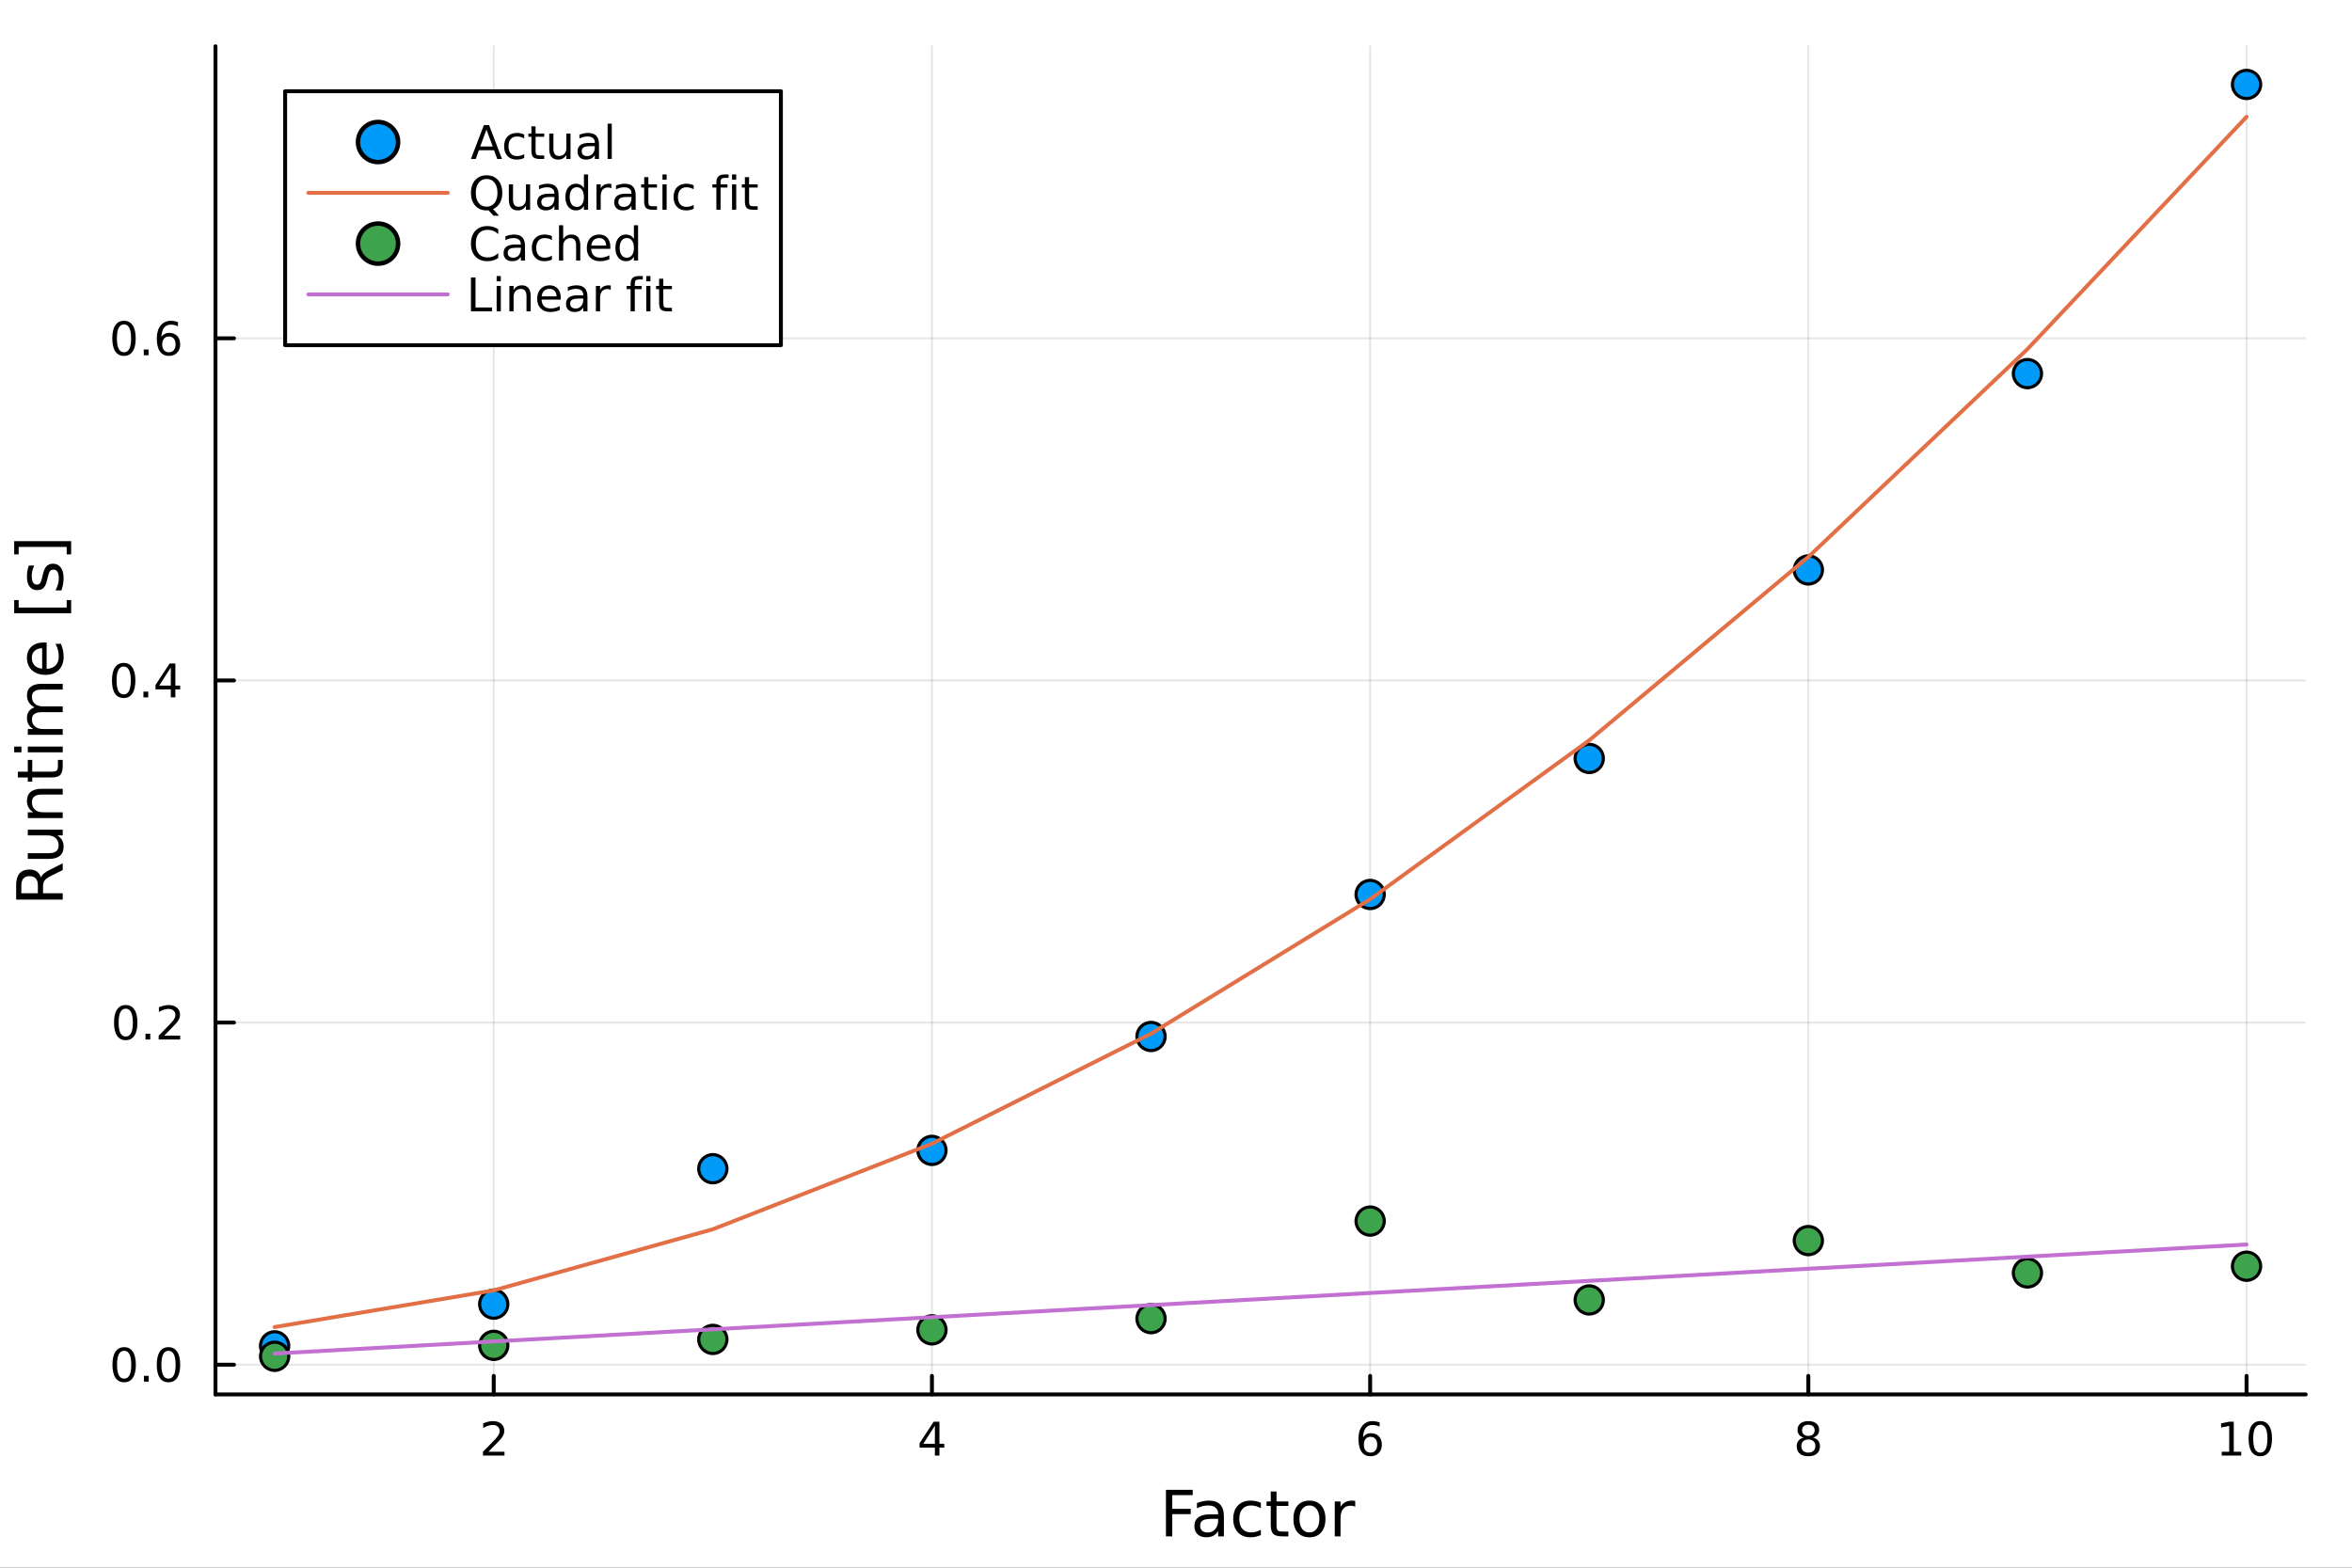 <?xml version="1.0" encoding="utf-8"?>
<svg xmlns="http://www.w3.org/2000/svg" xmlns:xlink="http://www.w3.org/1999/xlink" width="600" height="400" viewBox="0 0 2400 1600">
<rect x="0" y="0" width="2400" height="1600" fill="#333333" stroke="none"/>
<defs>
  <clipPath id="clip140">
    <rect x="0" y="0" width="2400" height="1600"/>
  </clipPath>
</defs>
<path clip-path="url(#clip140)" d="M0 1600 L2400 1600 L2400 0 L0 0  Z" fill="#ffffff" fill-rule="evenodd" fill-opacity="1"/>
<defs>
  <clipPath id="clip141">
    <rect x="480" y="0" width="1681" height="1600"/>
  </clipPath>
</defs>
<path clip-path="url(#clip140)" d="M219.866 1423.18 L2352.76 1423.18 L2352.76 47.244 L219.866 47.244  Z" fill="#ffffff" fill-rule="evenodd" fill-opacity="1"/>
<defs>
  <clipPath id="clip142">
    <rect x="219" y="47" width="2134" height="1377"/>
  </clipPath>
</defs>
<polyline clip-path="url(#clip142)" style="stroke:#000000; stroke-linecap:round; stroke-linejoin:round; stroke-width:2; stroke-opacity:0.1; fill:none" points="503.804,1423.18 503.804,47.244 "/>
<polyline clip-path="url(#clip142)" style="stroke:#000000; stroke-linecap:round; stroke-linejoin:round; stroke-width:2; stroke-opacity:0.1; fill:none" points="950.951,1423.18 950.951,47.244 "/>
<polyline clip-path="url(#clip142)" style="stroke:#000000; stroke-linecap:round; stroke-linejoin:round; stroke-width:2; stroke-opacity:0.1; fill:none" points="1398.1,1423.18 1398.1,47.244 "/>
<polyline clip-path="url(#clip142)" style="stroke:#000000; stroke-linecap:round; stroke-linejoin:round; stroke-width:2; stroke-opacity:0.1; fill:none" points="1845.24,1423.18 1845.24,47.244 "/>
<polyline clip-path="url(#clip142)" style="stroke:#000000; stroke-linecap:round; stroke-linejoin:round; stroke-width:2; stroke-opacity:0.1; fill:none" points="2292.39,1423.18 2292.39,47.244 "/>
<polyline clip-path="url(#clip142)" style="stroke:#000000; stroke-linecap:round; stroke-linejoin:round; stroke-width:2; stroke-opacity:0.1; fill:none" points="219.866,1392.83 2352.76,1392.83 "/>
<polyline clip-path="url(#clip142)" style="stroke:#000000; stroke-linecap:round; stroke-linejoin:round; stroke-width:2; stroke-opacity:0.1; fill:none" points="219.866,1043.65 2352.76,1043.65 "/>
<polyline clip-path="url(#clip142)" style="stroke:#000000; stroke-linecap:round; stroke-linejoin:round; stroke-width:2; stroke-opacity:0.1; fill:none" points="219.866,694.473 2352.76,694.473 "/>
<polyline clip-path="url(#clip142)" style="stroke:#000000; stroke-linecap:round; stroke-linejoin:round; stroke-width:2; stroke-opacity:0.1; fill:none" points="219.866,345.292 2352.76,345.292 "/>
<polyline clip-path="url(#clip140)" style="stroke:#000000; stroke-linecap:round; stroke-linejoin:round; stroke-width:4; stroke-opacity:1; fill:none" points="219.866,1423.18 2352.76,1423.18 "/>
<polyline clip-path="url(#clip140)" style="stroke:#000000; stroke-linecap:round; stroke-linejoin:round; stroke-width:4; stroke-opacity:1; fill:none" points="503.804,1423.18 503.804,1404.28 "/>
<polyline clip-path="url(#clip140)" style="stroke:#000000; stroke-linecap:round; stroke-linejoin:round; stroke-width:4; stroke-opacity:1; fill:none" points="950.951,1423.18 950.951,1404.28 "/>
<polyline clip-path="url(#clip140)" style="stroke:#000000; stroke-linecap:round; stroke-linejoin:round; stroke-width:4; stroke-opacity:1; fill:none" points="1398.1,1423.18 1398.1,1404.28 "/>
<polyline clip-path="url(#clip140)" style="stroke:#000000; stroke-linecap:round; stroke-linejoin:round; stroke-width:4; stroke-opacity:1; fill:none" points="1845.24,1423.18 1845.24,1404.28 "/>
<polyline clip-path="url(#clip140)" style="stroke:#000000; stroke-linecap:round; stroke-linejoin:round; stroke-width:4; stroke-opacity:1; fill:none" points="2292.39,1423.18 2292.39,1404.28 "/>
<path clip-path="url(#clip140)" d="M498.457 1481.64 L514.777 1481.64 L514.777 1485.58 L492.832 1485.58 L492.832 1481.64 Q495.494 1478.89 500.078 1474.26 Q504.684 1469.61 505.865 1468.27 Q508.11 1465.74 508.99 1464.01 Q509.892 1462.25 509.892 1460.56 Q509.892 1457.8 507.948 1456.07 Q506.027 1454.33 502.925 1454.33 Q500.726 1454.33 498.272 1455.09 Q495.841 1455.86 493.064 1457.41 L493.064 1452.69 Q495.888 1451.55 498.341 1450.97 Q500.795 1450.39 502.832 1450.39 Q508.203 1450.39 511.397 1453.08 Q514.591 1455.77 514.591 1460.26 Q514.591 1462.39 513.781 1464.31 Q512.994 1466.2 510.888 1468.8 Q510.309 1469.47 507.207 1472.69 Q504.105 1475.88 498.457 1481.64 Z" fill="#000000" fill-rule="nonzero" fill-opacity="1" /><path clip-path="url(#clip140)" d="M953.96 1455.09 L942.155 1473.54 L953.96 1473.54 L953.96 1455.09 M952.733 1451.02 L958.613 1451.02 L958.613 1473.54 L963.544 1473.54 L963.544 1477.43 L958.613 1477.43 L958.613 1485.58 L953.96 1485.58 L953.96 1477.43 L938.359 1477.43 L938.359 1472.92 L952.733 1451.02 Z" fill="#000000" fill-rule="nonzero" fill-opacity="1" /><path clip-path="url(#clip140)" d="M1398.5 1466.44 Q1395.35 1466.44 1393.5 1468.59 Q1391.67 1470.74 1391.67 1474.49 Q1391.67 1478.22 1393.5 1480.39 Q1395.35 1482.55 1398.5 1482.55 Q1401.65 1482.55 1403.48 1480.39 Q1405.33 1478.22 1405.33 1474.49 Q1405.33 1470.74 1403.48 1468.59 Q1401.65 1466.44 1398.5 1466.44 M1407.79 1451.78 L1407.79 1456.04 Q1406.03 1455.21 1404.22 1454.77 Q1402.44 1454.33 1400.68 1454.33 Q1396.05 1454.33 1393.6 1457.45 Q1391.16 1460.58 1390.82 1466.9 Q1392.18 1464.89 1394.24 1463.82 Q1396.3 1462.73 1398.78 1462.73 Q1403.99 1462.73 1407 1465.9 Q1410.03 1469.05 1410.03 1474.49 Q1410.03 1479.82 1406.88 1483.03 Q1403.73 1486.25 1398.5 1486.25 Q1392.51 1486.25 1389.34 1481.67 Q1386.16 1477.06 1386.16 1468.33 Q1386.16 1460.14 1390.05 1455.28 Q1393.94 1450.39 1400.49 1450.39 Q1402.25 1450.39 1404.04 1450.74 Q1405.84 1451.09 1407.79 1451.78 Z" fill="#000000" fill-rule="nonzero" fill-opacity="1" /><path clip-path="url(#clip140)" d="M1845.24 1469.17 Q1841.91 1469.17 1839.99 1470.95 Q1838.09 1472.73 1838.09 1475.86 Q1838.09 1478.98 1839.99 1480.77 Q1841.91 1482.55 1845.24 1482.55 Q1848.58 1482.55 1850.5 1480.77 Q1852.42 1478.96 1852.42 1475.86 Q1852.42 1472.73 1850.5 1470.95 Q1848.6 1469.17 1845.24 1469.17 M1840.57 1467.18 Q1837.56 1466.44 1835.87 1464.38 Q1834.2 1462.32 1834.2 1459.35 Q1834.2 1455.21 1837.14 1452.8 Q1840.11 1450.39 1845.24 1450.39 Q1850.41 1450.39 1853.35 1452.8 Q1856.29 1455.21 1856.29 1459.35 Q1856.29 1462.32 1854.6 1464.38 Q1852.93 1466.44 1849.94 1467.18 Q1853.32 1467.96 1855.2 1470.26 Q1857.1 1472.55 1857.1 1475.86 Q1857.1 1480.88 1854.02 1483.57 Q1850.96 1486.25 1845.24 1486.25 Q1839.53 1486.25 1836.45 1483.57 Q1833.39 1480.88 1833.39 1475.86 Q1833.39 1472.55 1835.29 1470.26 Q1837.19 1467.96 1840.57 1467.18 M1838.86 1459.79 Q1838.86 1462.48 1840.52 1463.98 Q1842.21 1465.49 1845.24 1465.49 Q1848.25 1465.49 1849.94 1463.98 Q1851.66 1462.48 1851.66 1459.79 Q1851.66 1457.11 1849.94 1455.6 Q1848.25 1454.1 1845.24 1454.1 Q1842.21 1454.1 1840.52 1455.6 Q1838.86 1457.11 1838.86 1459.79 Z" fill="#000000" fill-rule="nonzero" fill-opacity="1" /><path clip-path="url(#clip140)" d="M2267.08 1481.64 L2274.72 1481.64 L2274.72 1455.28 L2266.41 1456.95 L2266.41 1452.69 L2274.67 1451.02 L2279.35 1451.02 L2279.35 1481.64 L2286.99 1481.64 L2286.99 1485.58 L2267.08 1485.58 L2267.08 1481.64 Z" fill="#000000" fill-rule="nonzero" fill-opacity="1" /><path clip-path="url(#clip140)" d="M2306.43 1454.1 Q2302.82 1454.1 2300.99 1457.66 Q2299.19 1461.2 2299.19 1468.33 Q2299.19 1475.44 2300.99 1479.01 Q2302.82 1482.55 2306.43 1482.55 Q2310.06 1482.55 2311.87 1479.01 Q2313.7 1475.44 2313.7 1468.33 Q2313.7 1461.2 2311.87 1457.66 Q2310.06 1454.1 2306.43 1454.1 M2306.43 1450.39 Q2312.24 1450.39 2315.3 1455 Q2318.37 1459.58 2318.37 1468.33 Q2318.37 1477.06 2315.3 1481.67 Q2312.24 1486.25 2306.43 1486.25 Q2300.62 1486.25 2297.54 1481.67 Q2294.49 1477.06 2294.49 1468.33 Q2294.49 1459.58 2297.54 1455 Q2300.62 1450.39 2306.43 1450.39 Z" fill="#000000" fill-rule="nonzero" fill-opacity="1" /><path clip-path="url(#clip140)" d="M1189.74 1520.52 L1217.05 1520.52 L1217.05 1525.93 L1196.17 1525.93 L1196.17 1539.94 L1215.02 1539.94 L1215.02 1545.35 L1196.17 1545.35 L1196.17 1568.04 L1189.74 1568.04 L1189.74 1520.52 Z" fill="#000000" fill-rule="nonzero" fill-opacity="1" /><path clip-path="url(#clip140)" d="M1237.2 1550.12 Q1230.1 1550.12 1227.36 1551.75 Q1224.63 1553.37 1224.63 1557.29 Q1224.63 1560.4 1226.66 1562.25 Q1228.73 1564.07 1232.27 1564.07 Q1237.14 1564.07 1240.06 1560.63 Q1243.02 1557.16 1243.02 1551.43 L1243.02 1550.12 L1237.2 1550.12 M1248.88 1547.71 L1248.88 1568.04 L1243.02 1568.04 L1243.02 1562.63 Q1241.02 1565.88 1238.03 1567.44 Q1235.04 1568.97 1230.71 1568.97 Q1225.23 1568.97 1221.99 1565.91 Q1218.77 1562.82 1218.77 1557.67 Q1218.77 1551.65 1222.78 1548.6 Q1226.82 1545.54 1234.81 1545.54 L1243.02 1545.54 L1243.02 1544.97 Q1243.02 1540.93 1240.35 1538.73 Q1237.71 1536.5 1232.9 1536.5 Q1229.85 1536.5 1226.95 1537.23 Q1224.05 1537.97 1221.38 1539.43 L1221.38 1534.02 Q1224.6 1532.78 1227.62 1532.17 Q1230.64 1531.54 1233.51 1531.54 Q1241.24 1531.54 1245.06 1535.55 Q1248.88 1539.56 1248.88 1547.71 Z" fill="#000000" fill-rule="nonzero" fill-opacity="1" /><path clip-path="url(#clip140)" d="M1286.6 1533.76 L1286.6 1539.24 Q1284.11 1537.87 1281.6 1537.2 Q1279.12 1536.5 1276.57 1536.5 Q1270.87 1536.5 1267.72 1540.13 Q1264.57 1543.73 1264.57 1550.25 Q1264.57 1556.78 1267.72 1560.4 Q1270.87 1564 1276.57 1564 Q1279.12 1564 1281.6 1563.33 Q1284.11 1562.63 1286.6 1561.26 L1286.6 1566.68 Q1284.15 1567.82 1281.5 1568.39 Q1278.9 1568.97 1275.93 1568.97 Q1267.88 1568.97 1263.14 1563.91 Q1258.4 1558.85 1258.4 1550.25 Q1258.4 1541.53 1263.17 1536.53 Q1267.98 1531.54 1276.32 1531.54 Q1279.02 1531.54 1281.6 1532.11 Q1284.18 1532.65 1286.6 1533.76 Z" fill="#000000" fill-rule="nonzero" fill-opacity="1" /><path clip-path="url(#clip140)" d="M1302.58 1522.27 L1302.58 1532.4 L1314.64 1532.4 L1314.64 1536.95 L1302.58 1536.95 L1302.58 1556.3 Q1302.58 1560.66 1303.75 1561.9 Q1304.96 1563.14 1308.62 1563.14 L1314.64 1563.14 L1314.64 1568.04 L1308.62 1568.04 Q1301.84 1568.04 1299.27 1565.53 Q1296.69 1562.98 1296.69 1556.3 L1296.69 1536.95 L1292.39 1536.95 L1292.39 1532.4 L1296.69 1532.4 L1296.69 1522.27 L1302.58 1522.27 Z" fill="#000000" fill-rule="nonzero" fill-opacity="1" /><path clip-path="url(#clip140)" d="M1336.15 1536.5 Q1331.44 1536.5 1328.71 1540.19 Q1325.97 1543.85 1325.97 1550.25 Q1325.97 1556.65 1328.67 1560.34 Q1331.41 1564 1336.15 1564 Q1340.83 1564 1343.57 1560.31 Q1346.31 1556.62 1346.31 1550.25 Q1346.31 1543.92 1343.57 1540.23 Q1340.83 1536.5 1336.15 1536.5 M1336.15 1531.54 Q1343.79 1531.54 1348.15 1536.5 Q1352.51 1541.47 1352.51 1550.25 Q1352.51 1559 1348.15 1564 Q1343.79 1568.97 1336.15 1568.97 Q1328.48 1568.97 1324.12 1564 Q1319.79 1559 1319.79 1550.25 Q1319.79 1541.47 1324.12 1536.5 Q1328.48 1531.54 1336.15 1531.54 Z" fill="#000000" fill-rule="nonzero" fill-opacity="1" /><path clip-path="url(#clip140)" d="M1382.88 1537.87 Q1381.89 1537.3 1380.71 1537.04 Q1379.57 1536.76 1378.17 1536.76 Q1373.2 1536.76 1370.53 1540 Q1367.89 1543.22 1367.89 1549.27 L1367.89 1568.04 L1362 1568.04 L1362 1532.4 L1367.89 1532.4 L1367.89 1537.93 Q1369.73 1534.69 1372.69 1533.13 Q1375.65 1531.54 1379.89 1531.54 Q1380.49 1531.54 1381.22 1531.63 Q1381.96 1531.7 1382.85 1531.85 L1382.88 1537.87 Z" fill="#000000" fill-rule="nonzero" fill-opacity="1" /><polyline clip-path="url(#clip140)" style="stroke:#000000; stroke-linecap:round; stroke-linejoin:round; stroke-width:4; stroke-opacity:1; fill:none" points="219.866,1423.18 219.866,47.244 "/>
<polyline clip-path="url(#clip140)" style="stroke:#000000; stroke-linecap:round; stroke-linejoin:round; stroke-width:4; stroke-opacity:1; fill:none" points="219.866,1392.83 238.764,1392.83 "/>
<polyline clip-path="url(#clip140)" style="stroke:#000000; stroke-linecap:round; stroke-linejoin:round; stroke-width:4; stroke-opacity:1; fill:none" points="219.866,1043.65 238.764,1043.65 "/>
<polyline clip-path="url(#clip140)" style="stroke:#000000; stroke-linecap:round; stroke-linejoin:round; stroke-width:4; stroke-opacity:1; fill:none" points="219.866,694.473 238.764,694.473 "/>
<polyline clip-path="url(#clip140)" style="stroke:#000000; stroke-linecap:round; stroke-linejoin:round; stroke-width:4; stroke-opacity:1; fill:none" points="219.866,345.292 238.764,345.292 "/>
<path clip-path="url(#clip140)" d="M126.691 1378.63 Q123.08 1378.63 121.251 1382.2 Q119.445 1385.74 119.445 1392.87 Q119.445 1399.97 121.251 1403.54 Q123.08 1407.08 126.691 1407.08 Q130.325 1407.08 132.13 1403.54 Q133.959 1399.97 133.959 1392.87 Q133.959 1385.74 132.13 1382.2 Q130.325 1378.63 126.691 1378.63 M126.691 1374.93 Q132.501 1374.93 135.556 1379.54 Q138.635 1384.12 138.635 1392.87 Q138.635 1401.6 135.556 1406.2 Q132.501 1410.78 126.691 1410.78 Q120.88 1410.78 117.802 1406.2 Q114.746 1401.6 114.746 1392.87 Q114.746 1384.12 117.802 1379.54 Q120.88 1374.93 126.691 1374.93 Z" fill="#000000" fill-rule="nonzero" fill-opacity="1" /><path clip-path="url(#clip140)" d="M146.853 1404.23 L151.737 1404.23 L151.737 1410.11 L146.853 1410.11 L146.853 1404.23 Z" fill="#000000" fill-rule="nonzero" fill-opacity="1" /><path clip-path="url(#clip140)" d="M171.922 1378.63 Q168.311 1378.63 166.482 1382.2 Q164.677 1385.74 164.677 1392.87 Q164.677 1399.97 166.482 1403.54 Q168.311 1407.08 171.922 1407.08 Q175.556 1407.08 177.362 1403.54 Q179.19 1399.97 179.19 1392.87 Q179.19 1385.74 177.362 1382.2 Q175.556 1378.63 171.922 1378.63 M171.922 1374.93 Q177.732 1374.93 180.788 1379.54 Q183.866 1384.12 183.866 1392.87 Q183.866 1401.6 180.788 1406.2 Q177.732 1410.78 171.922 1410.78 Q166.112 1410.78 163.033 1406.2 Q159.978 1401.6 159.978 1392.87 Q159.978 1384.12 163.033 1379.54 Q166.112 1374.93 171.922 1374.93 Z" fill="#000000" fill-rule="nonzero" fill-opacity="1" /><path clip-path="url(#clip140)" d="M128.288 1029.45 Q124.677 1029.45 122.848 1033.02 Q121.043 1036.56 121.043 1043.69 Q121.043 1050.79 122.848 1054.36 Q124.677 1057.9 128.288 1057.9 Q131.922 1057.9 133.728 1054.36 Q135.556 1050.79 135.556 1043.69 Q135.556 1036.56 133.728 1033.02 Q131.922 1029.45 128.288 1029.45 M128.288 1025.75 Q134.098 1025.75 137.154 1030.35 Q140.232 1034.94 140.232 1043.69 Q140.232 1052.41 137.154 1057.02 Q134.098 1061.6 128.288 1061.6 Q122.478 1061.6 119.399 1057.02 Q116.343 1052.41 116.343 1043.69 Q116.343 1034.94 119.399 1030.35 Q122.478 1025.75 128.288 1025.75 Z" fill="#000000" fill-rule="nonzero" fill-opacity="1" /><path clip-path="url(#clip140)" d="M148.45 1055.05 L153.334 1055.05 L153.334 1060.93 L148.45 1060.93 L148.45 1055.05 Z" fill="#000000" fill-rule="nonzero" fill-opacity="1" /><path clip-path="url(#clip140)" d="M167.547 1057 L183.866 1057 L183.866 1060.93 L161.922 1060.93 L161.922 1057 Q164.584 1054.24 169.167 1049.61 Q173.774 1044.96 174.954 1043.62 Q177.2 1041.1 178.079 1039.36 Q178.982 1037.6 178.982 1035.91 Q178.982 1033.16 177.038 1031.42 Q175.116 1029.68 172.014 1029.68 Q169.815 1029.68 167.362 1030.45 Q164.931 1031.21 162.153 1032.76 L162.153 1028.04 Q164.977 1026.91 167.431 1026.33 Q169.885 1025.75 171.922 1025.75 Q177.292 1025.75 180.487 1028.43 Q183.681 1031.12 183.681 1035.61 Q183.681 1037.74 182.871 1039.66 Q182.084 1041.56 179.977 1044.15 Q179.399 1044.82 176.297 1048.04 Q173.195 1051.23 167.547 1057 Z" fill="#000000" fill-rule="nonzero" fill-opacity="1" /><path clip-path="url(#clip140)" d="M126.205 680.271 Q122.593 680.271 120.765 683.836 Q118.959 687.378 118.959 694.507 Q118.959 701.614 120.765 705.179 Q122.593 708.72 126.205 708.72 Q129.839 708.72 131.644 705.179 Q133.473 701.614 133.473 694.507 Q133.473 687.378 131.644 683.836 Q129.839 680.271 126.205 680.271 M126.205 676.568 Q132.015 676.568 135.07 681.174 Q138.149 685.758 138.149 694.507 Q138.149 703.234 135.07 707.841 Q132.015 712.424 126.205 712.424 Q120.394 712.424 117.316 707.841 Q114.26 703.234 114.26 694.507 Q114.26 685.758 117.316 681.174 Q120.394 676.568 126.205 676.568 Z" fill="#000000" fill-rule="nonzero" fill-opacity="1" /><path clip-path="url(#clip140)" d="M146.366 705.873 L151.251 705.873 L151.251 711.753 L146.366 711.753 L146.366 705.873 Z" fill="#000000" fill-rule="nonzero" fill-opacity="1" /><path clip-path="url(#clip140)" d="M174.283 681.267 L162.477 699.716 L174.283 699.716 L174.283 681.267 M173.056 677.193 L178.936 677.193 L178.936 699.716 L183.866 699.716 L183.866 703.605 L178.936 703.605 L178.936 711.753 L174.283 711.753 L174.283 703.605 L158.681 703.605 L158.681 699.091 L173.056 677.193 Z" fill="#000000" fill-rule="nonzero" fill-opacity="1" /><path clip-path="url(#clip140)" d="M126.529 331.091 Q122.918 331.091 121.089 334.656 Q119.283 338.197 119.283 345.327 Q119.283 352.433 121.089 355.998 Q122.918 359.54 126.529 359.54 Q130.163 359.54 131.968 355.998 Q133.797 352.433 133.797 345.327 Q133.797 338.197 131.968 334.656 Q130.163 331.091 126.529 331.091 M126.529 327.387 Q132.339 327.387 135.394 331.994 Q138.473 336.577 138.473 345.327 Q138.473 354.054 135.394 358.66 Q132.339 363.244 126.529 363.244 Q120.718 363.244 117.64 358.66 Q114.584 354.054 114.584 345.327 Q114.584 336.577 117.64 331.994 Q120.718 327.387 126.529 327.387 Z" fill="#000000" fill-rule="nonzero" fill-opacity="1" /><path clip-path="url(#clip140)" d="M146.691 356.693 L151.575 356.693 L151.575 362.572 L146.691 362.572 L146.691 356.693 Z" fill="#000000" fill-rule="nonzero" fill-opacity="1" /><path clip-path="url(#clip140)" d="M172.339 343.429 Q169.19 343.429 167.339 345.582 Q165.51 347.734 165.51 351.484 Q165.51 355.211 167.339 357.387 Q169.19 359.54 172.339 359.54 Q175.487 359.54 177.315 357.387 Q179.167 355.211 179.167 351.484 Q179.167 347.734 177.315 345.582 Q175.487 343.429 172.339 343.429 M181.621 328.776 L181.621 333.035 Q179.862 332.202 178.056 331.762 Q176.274 331.322 174.514 331.322 Q169.885 331.322 167.431 334.447 Q165.001 337.572 164.653 343.892 Q166.019 341.878 168.079 340.813 Q170.139 339.725 172.616 339.725 Q177.825 339.725 180.834 342.896 Q183.866 346.045 183.866 351.484 Q183.866 356.808 180.718 360.026 Q177.57 363.244 172.339 363.244 Q166.343 363.244 163.172 358.66 Q160.001 354.054 160.001 345.327 Q160.001 337.133 163.89 332.272 Q167.778 327.387 174.329 327.387 Q176.089 327.387 177.871 327.734 Q179.676 328.082 181.621 328.776 Z" fill="#000000" fill-rule="nonzero" fill-opacity="1" /><path clip-path="url(#clip140)" d="M41.724 895.58 Q42.424 893.511 44.716 891.57 Q47.008 889.596 51.018 887.623 L64.004 881.098 L64.004 888.005 L51.814 894.084 Q47.039 896.439 45.48 898.667 Q43.92 900.864 43.92 904.683 L43.92 911.685 L64.004 911.685 L64.004 918.115 L16.484 918.115 L16.484 903.601 Q16.484 895.453 19.89 891.442 Q23.296 887.432 30.17 887.432 Q34.658 887.432 37.618 889.533 Q40.578 891.601 41.724 895.58 M21.768 911.685 L38.637 911.685 L38.637 903.601 Q38.637 898.954 36.504 896.599 Q34.34 894.211 30.17 894.211 Q26.001 894.211 23.9 896.599 Q21.768 898.954 21.768 903.601 L21.768 911.685 Z" fill="#000000" fill-rule="nonzero" fill-opacity="1" /><path clip-path="url(#clip140)" d="M49.936 876.61 L28.356 876.61 L28.356 870.754 L49.713 870.754 Q54.774 870.754 57.32 868.78 Q59.835 866.807 59.835 862.86 Q59.835 858.118 56.811 855.381 Q53.787 852.612 48.567 852.612 L28.356 852.612 L28.356 846.755 L64.004 846.755 L64.004 852.612 L58.53 852.612 Q61.776 854.744 63.368 857.577 Q64.927 860.378 64.927 864.102 Q64.927 870.245 61.108 873.427 Q57.288 876.61 49.936 876.61 M27.497 861.874 L27.497 861.874 Z" fill="#000000" fill-rule="nonzero" fill-opacity="1" /><path clip-path="url(#clip140)" d="M42.488 805.06 L64.004 805.06 L64.004 810.916 L42.679 810.916 Q37.618 810.916 35.104 812.89 Q32.589 814.863 32.589 818.81 Q32.589 823.552 35.613 826.289 Q38.637 829.027 43.857 829.027 L64.004 829.027 L64.004 834.915 L28.356 834.915 L28.356 829.027 L33.894 829.027 Q30.68 826.926 29.088 824.093 Q27.497 821.229 27.497 817.505 Q27.497 811.362 31.316 808.211 Q35.104 805.06 42.488 805.06 Z" fill="#000000" fill-rule="nonzero" fill-opacity="1" /><path clip-path="url(#clip140)" d="M18.235 787.586 L28.356 787.586 L28.356 775.523 L32.908 775.523 L32.908 787.586 L52.259 787.586 Q56.62 787.586 57.861 786.408 Q59.103 785.199 59.103 781.538 L59.103 775.523 L64.004 775.523 L64.004 781.538 Q64.004 788.318 61.49 790.896 Q58.943 793.474 52.259 793.474 L32.908 793.474 L32.908 797.771 L28.356 797.771 L28.356 793.474 L18.235 793.474 L18.235 787.586 Z" fill="#000000" fill-rule="nonzero" fill-opacity="1" /><path clip-path="url(#clip140)" d="M28.356 767.82 L28.356 761.964 L64.004 761.964 L64.004 767.82 L28.356 767.82 M14.479 767.82 L14.479 761.964 L21.895 761.964 L21.895 767.82 L14.479 767.82 Z" fill="#000000" fill-rule="nonzero" fill-opacity="1" /><path clip-path="url(#clip140)" d="M35.199 721.955 Q31.253 719.759 29.375 716.704 Q27.497 713.648 27.497 709.51 Q27.497 703.94 31.412 700.917 Q35.295 697.893 42.488 697.893 L64.004 697.893 L64.004 703.781 L42.679 703.781 Q37.555 703.781 35.072 705.596 Q32.589 707.41 32.589 711.134 Q32.589 715.685 35.613 718.327 Q38.637 720.969 43.857 720.969 L64.004 720.969 L64.004 726.857 L42.679 726.857 Q37.523 726.857 35.072 728.671 Q32.589 730.485 32.589 734.273 Q32.589 738.761 35.645 741.403 Q38.669 744.044 43.857 744.044 L64.004 744.044 L64.004 749.933 L28.356 749.933 L28.356 744.044 L33.894 744.044 Q30.616 742.039 29.056 739.238 Q27.497 736.437 27.497 732.586 Q27.497 728.703 29.47 725.998 Q31.444 723.26 35.199 721.955 Z" fill="#000000" fill-rule="nonzero" fill-opacity="1" /><path clip-path="url(#clip140)" d="M44.716 655.72 L47.581 655.72 L47.581 682.647 Q53.628 682.265 56.811 679.019 Q59.962 675.74 59.962 669.916 Q59.962 666.542 59.134 663.391 Q58.307 660.208 56.652 657.089 L62.19 657.089 Q63.527 660.24 64.227 663.55 Q64.927 666.86 64.927 670.266 Q64.927 678.796 59.962 683.793 Q54.997 688.758 46.53 688.758 Q37.777 688.758 32.653 684.048 Q27.497 679.305 27.497 671.284 Q27.497 664.091 32.144 659.922 Q36.759 655.72 44.716 655.72 M42.997 661.577 Q38.191 661.64 35.327 664.282 Q32.462 666.892 32.462 671.221 Q32.462 676.122 35.231 679.082 Q38 682.011 43.029 682.456 L42.997 661.577 Z" fill="#000000" fill-rule="nonzero" fill-opacity="1" /><path clip-path="url(#clip140)" d="M14.479 625.929 L14.479 612.433 L19.03 612.433 L19.03 620.072 L68.046 620.072 L68.046 612.433 L72.598 612.433 L72.598 625.929 L14.479 625.929 Z" fill="#000000" fill-rule="nonzero" fill-opacity="1" /><path clip-path="url(#clip140)" d="M29.407 577.231 L34.945 577.231 Q33.672 579.714 33.035 582.387 Q32.398 585.061 32.398 587.925 Q32.398 592.286 33.735 594.482 Q35.072 596.646 37.746 596.646 Q39.783 596.646 40.96 595.087 Q42.106 593.527 43.157 588.817 L43.602 586.811 Q44.939 580.573 47.39 577.963 Q49.809 575.321 54.169 575.321 Q59.134 575.321 62.031 579.268 Q64.927 583.183 64.927 590.058 Q64.927 592.923 64.354 596.042 Q63.813 599.129 62.699 602.567 L56.652 602.567 Q58.339 599.32 59.198 596.169 Q60.026 593.018 60.026 589.931 Q60.026 585.793 58.625 583.565 Q57.193 581.337 54.615 581.337 Q52.228 581.337 50.955 582.96 Q49.681 584.552 48.504 589.994 L48.026 592.031 Q46.88 597.474 44.525 599.893 Q42.138 602.312 38 602.312 Q32.971 602.312 30.234 598.747 Q27.497 595.182 27.497 588.626 Q27.497 585.379 27.974 582.515 Q28.452 579.65 29.407 577.231 Z" fill="#000000" fill-rule="nonzero" fill-opacity="1" /><path clip-path="url(#clip140)" d="M14.479 552.309 L72.598 552.309 L72.598 565.805 L68.046 565.805 L68.046 558.198 L19.03 558.198 L19.03 565.805 L14.479 565.805 L14.479 552.309 Z" fill="#000000" fill-rule="nonzero" fill-opacity="1" /><circle clip-path="url(#clip142)" cx="280.231" cy="1373.58" r="14.4" fill="#009af9" fill-rule="evenodd" fill-opacity="1" stroke="#000000" stroke-opacity="1" stroke-width="3.2"/>
<circle clip-path="url(#clip142)" cx="503.804" cy="1331.01" r="14.4" fill="#009af9" fill-rule="evenodd" fill-opacity="1" stroke="#000000" stroke-opacity="1" stroke-width="3.2"/>
<circle clip-path="url(#clip142)" cx="727.378" cy="1192.81" r="14.4" fill="#009af9" fill-rule="evenodd" fill-opacity="1" stroke="#000000" stroke-opacity="1" stroke-width="3.2"/>
<circle clip-path="url(#clip142)" cx="950.951" cy="1174.1" r="14.4" fill="#009af9" fill-rule="evenodd" fill-opacity="1" stroke="#000000" stroke-opacity="1" stroke-width="3.2"/>
<circle clip-path="url(#clip142)" cx="1174.52" cy="1057.86" r="14.4" fill="#009af9" fill-rule="evenodd" fill-opacity="1" stroke="#000000" stroke-opacity="1" stroke-width="3.2"/>
<circle clip-path="url(#clip142)" cx="1398.1" cy="912.917" r="14.4" fill="#009af9" fill-rule="evenodd" fill-opacity="1" stroke="#000000" stroke-opacity="1" stroke-width="3.2"/>
<circle clip-path="url(#clip142)" cx="1621.67" cy="774.063" r="14.4" fill="#009af9" fill-rule="evenodd" fill-opacity="1" stroke="#000000" stroke-opacity="1" stroke-width="3.2"/>
<circle clip-path="url(#clip142)" cx="1845.24" cy="581.668" r="14.4" fill="#009af9" fill-rule="evenodd" fill-opacity="1" stroke="#000000" stroke-opacity="1" stroke-width="3.2"/>
<circle clip-path="url(#clip142)" cx="2068.82" cy="381.315" r="14.4" fill="#009af9" fill-rule="evenodd" fill-opacity="1" stroke="#000000" stroke-opacity="1" stroke-width="3.2"/>
<circle clip-path="url(#clip142)" cx="2292.39" cy="86.186" r="14.4" fill="#009af9" fill-rule="evenodd" fill-opacity="1" stroke="#000000" stroke-opacity="1" stroke-width="3.2"/>
<polyline clip-path="url(#clip142)" style="stroke:#e26f46; stroke-linecap:round; stroke-linejoin:round; stroke-width:4; stroke-opacity:1; fill:none" points="280.231,1354.41 503.804,1316.98 727.378,1254.6 950.951,1167.26 1174.52,1054.98 1398.1,917.741 1621.67,755.55 1845.24,568.407 2068.82,356.312 2292.39,119.264 "/>
<circle clip-path="url(#clip142)" cx="280.231" cy="1384.24" r="14.4" fill="#3da44d" fill-rule="evenodd" fill-opacity="1" stroke="#000000" stroke-opacity="1" stroke-width="3.2"/>
<circle clip-path="url(#clip142)" cx="503.804" cy="1373.09" r="14.4" fill="#3da44d" fill-rule="evenodd" fill-opacity="1" stroke="#000000" stroke-opacity="1" stroke-width="3.2"/>
<circle clip-path="url(#clip142)" cx="727.378" cy="1367.02" r="14.4" fill="#3da44d" fill-rule="evenodd" fill-opacity="1" stroke="#000000" stroke-opacity="1" stroke-width="3.2"/>
<circle clip-path="url(#clip142)" cx="950.951" cy="1357.27" r="14.4" fill="#3da44d" fill-rule="evenodd" fill-opacity="1" stroke="#000000" stroke-opacity="1" stroke-width="3.2"/>
<circle clip-path="url(#clip142)" cx="1174.52" cy="1345.83" r="14.4" fill="#3da44d" fill-rule="evenodd" fill-opacity="1" stroke="#000000" stroke-opacity="1" stroke-width="3.2"/>
<circle clip-path="url(#clip142)" cx="1398.1" cy="1246.25" r="14.4" fill="#3da44d" fill-rule="evenodd" fill-opacity="1" stroke="#000000" stroke-opacity="1" stroke-width="3.2"/>
<circle clip-path="url(#clip142)" cx="1621.67" cy="1326.73" r="14.4" fill="#3da44d" fill-rule="evenodd" fill-opacity="1" stroke="#000000" stroke-opacity="1" stroke-width="3.2"/>
<circle clip-path="url(#clip142)" cx="1845.24" cy="1266.17" r="14.4" fill="#3da44d" fill-rule="evenodd" fill-opacity="1" stroke="#000000" stroke-opacity="1" stroke-width="3.2"/>
<circle clip-path="url(#clip142)" cx="2068.82" cy="1299.16" r="14.4" fill="#3da44d" fill-rule="evenodd" fill-opacity="1" stroke="#000000" stroke-opacity="1" stroke-width="3.2"/>
<circle clip-path="url(#clip142)" cx="2292.39" cy="1292.33" r="14.4" fill="#3da44d" fill-rule="evenodd" fill-opacity="1" stroke="#000000" stroke-opacity="1" stroke-width="3.2"/>
<polyline clip-path="url(#clip142)" style="stroke:#c271d2; stroke-linecap:round; stroke-linejoin:round; stroke-width:4; stroke-opacity:1; fill:none" points="280.231,1381.45 503.804,1369.09 727.378,1356.72 950.951,1344.36 1174.52,1331.99 1398.1,1319.63 1621.67,1307.26 1845.24,1294.9 2068.82,1282.53 2292.39,1270.17 "/>
<path clip-path="url(#clip140)" d="M290.963 352.309 L796.843 352.309 L796.843 93.109 L290.963 93.109  Z" fill="#ffffff" fill-rule="evenodd" fill-opacity="1"/>
<polyline clip-path="url(#clip140)" style="stroke:#000000; stroke-linecap:round; stroke-linejoin:round; stroke-width:4; stroke-opacity:1; fill:none" points="290.963,352.309 796.843,352.309 796.843,93.109 290.963,93.109 290.963,352.309 "/>
<circle clip-path="url(#clip140)" cx="385.758" cy="144.949" r="20.48" fill="#009af9" fill-rule="evenodd" fill-opacity="1" stroke="#000000" stroke-opacity="1" stroke-width="4.551"/>
<path clip-path="url(#clip140)" d="M496.386 132.275 L490.043 149.474 L502.752 149.474 L496.386 132.275 M493.747 127.669 L499.048 127.669 L512.219 162.229 L507.358 162.229 L504.21 153.363 L488.631 153.363 L485.483 162.229 L480.553 162.229 L493.747 127.669 Z" fill="#000000" fill-rule="nonzero" fill-opacity="1" /><path clip-path="url(#clip140)" d="M534.904 137.298 L534.904 141.28 Q533.099 140.284 531.27 139.798 Q529.465 139.289 527.613 139.289 Q523.469 139.289 521.178 141.928 Q518.886 144.544 518.886 149.289 Q518.886 154.034 521.178 156.673 Q523.469 159.289 527.613 159.289 Q529.465 159.289 531.27 158.803 Q533.099 158.293 534.904 157.298 L534.904 161.233 Q533.122 162.067 531.201 162.483 Q529.303 162.9 527.15 162.9 Q521.293 162.9 517.844 159.219 Q514.395 155.539 514.395 149.289 Q514.395 142.946 517.867 139.312 Q521.363 135.678 527.428 135.678 Q529.395 135.678 531.27 136.095 Q533.145 136.488 534.904 137.298 Z" fill="#000000" fill-rule="nonzero" fill-opacity="1" /><path clip-path="url(#clip140)" d="M546.525 128.942 L546.525 136.303 L555.298 136.303 L555.298 139.613 L546.525 139.613 L546.525 153.687 Q546.525 156.858 547.381 157.761 Q548.261 158.664 550.923 158.664 L555.298 158.664 L555.298 162.229 L550.923 162.229 Q545.992 162.229 544.117 160.4 Q542.242 158.548 542.242 153.687 L542.242 139.613 L539.117 139.613 L539.117 136.303 L542.242 136.303 L542.242 128.942 L546.525 128.942 Z" fill="#000000" fill-rule="nonzero" fill-opacity="1" /><path clip-path="url(#clip140)" d="M560.46 151.997 L560.46 136.303 L564.719 136.303 L564.719 151.835 Q564.719 155.516 566.154 157.368 Q567.589 159.196 570.46 159.196 Q573.909 159.196 575.899 156.997 Q577.913 154.798 577.913 151.002 L577.913 136.303 L582.173 136.303 L582.173 162.229 L577.913 162.229 L577.913 158.247 Q576.362 160.608 574.302 161.766 Q572.265 162.9 569.557 162.9 Q565.089 162.9 562.775 160.122 Q560.46 157.344 560.46 151.997 M571.177 135.678 L571.177 135.678 Z" fill="#000000" fill-rule="nonzero" fill-opacity="1" /><path clip-path="url(#clip140)" d="M602.728 149.196 Q597.566 149.196 595.575 150.377 Q593.585 151.557 593.585 154.405 Q593.585 156.673 595.066 158.016 Q596.571 159.335 599.14 159.335 Q602.682 159.335 604.811 156.835 Q606.964 154.312 606.964 150.145 L606.964 149.196 L602.728 149.196 M611.223 147.437 L611.223 162.229 L606.964 162.229 L606.964 158.293 Q605.506 160.655 603.33 161.789 Q601.154 162.9 598.006 162.9 Q594.024 162.9 591.663 160.678 Q589.325 158.432 589.325 154.682 Q589.325 150.307 592.242 148.085 Q595.182 145.863 600.992 145.863 L606.964 145.863 L606.964 145.446 Q606.964 142.507 605.02 140.909 Q603.098 139.289 599.603 139.289 Q597.381 139.289 595.274 139.821 Q593.168 140.354 591.223 141.419 L591.223 137.483 Q593.561 136.581 595.76 136.141 Q597.96 135.678 600.043 135.678 Q605.668 135.678 608.446 138.594 Q611.223 141.511 611.223 147.437 Z" fill="#000000" fill-rule="nonzero" fill-opacity="1" /><path clip-path="url(#clip140)" d="M619.996 126.21 L624.256 126.21 L624.256 162.229 L619.996 162.229 L619.996 126.21 Z" fill="#000000" fill-rule="nonzero" fill-opacity="1" /><polyline clip-path="url(#clip140)" style="stroke:#e26f46; stroke-linecap:round; stroke-linejoin:round; stroke-width:4; stroke-opacity:1; fill:none" points="314.661,196.789 456.854,196.789 "/>
<path clip-path="url(#clip140)" d="M496.571 182.68 Q491.479 182.68 488.469 186.476 Q485.483 190.272 485.483 196.823 Q485.483 203.351 488.469 207.147 Q491.479 210.944 496.571 210.944 Q501.664 210.944 504.627 207.147 Q507.613 203.351 507.613 196.823 Q507.613 190.272 504.627 186.476 Q501.664 182.68 496.571 182.68 M503.122 213.444 L509.279 220.18 L503.631 220.18 L498.516 214.647 Q497.752 214.694 497.335 214.717 Q496.942 214.74 496.571 214.74 Q489.28 214.74 484.905 209.879 Q480.553 204.995 480.553 196.823 Q480.553 188.629 484.905 183.768 Q489.28 178.884 496.571 178.884 Q503.84 178.884 508.192 183.768 Q512.543 188.629 512.543 196.823 Q512.543 202.842 510.113 207.124 Q507.705 211.407 503.122 213.444 Z" fill="#000000" fill-rule="nonzero" fill-opacity="1" /><path clip-path="url(#clip140)" d="M519.233 203.837 L519.233 188.143 L523.492 188.143 L523.492 203.675 Q523.492 207.356 524.928 209.208 Q526.363 211.036 529.233 211.036 Q532.682 211.036 534.673 208.837 Q536.687 206.638 536.687 202.842 L536.687 188.143 L540.946 188.143 L540.946 214.069 L536.687 214.069 L536.687 210.087 Q535.136 212.448 533.076 213.606 Q531.039 214.74 528.33 214.74 Q523.863 214.74 521.548 211.962 Q519.233 209.184 519.233 203.837 M529.951 187.518 L529.951 187.518 Z" fill="#000000" fill-rule="nonzero" fill-opacity="1" /><path clip-path="url(#clip140)" d="M561.501 201.036 Q556.339 201.036 554.349 202.217 Q552.358 203.397 552.358 206.245 Q552.358 208.513 553.839 209.856 Q555.344 211.175 557.913 211.175 Q561.455 211.175 563.585 208.675 Q565.738 206.152 565.738 201.985 L565.738 201.036 L561.501 201.036 M569.997 199.277 L569.997 214.069 L565.738 214.069 L565.738 210.133 Q564.279 212.495 562.103 213.629 Q559.927 214.74 556.779 214.74 Q552.798 214.74 550.437 212.518 Q548.099 210.272 548.099 206.522 Q548.099 202.147 551.015 199.925 Q553.955 197.703 559.765 197.703 L565.738 197.703 L565.738 197.286 Q565.738 194.347 563.793 192.749 Q561.872 191.129 558.376 191.129 Q556.154 191.129 554.048 191.661 Q551.941 192.194 549.997 193.259 L549.997 189.323 Q552.335 188.421 554.534 187.981 Q556.733 187.518 558.816 187.518 Q564.441 187.518 567.219 190.434 Q569.997 193.351 569.997 199.277 Z" fill="#000000" fill-rule="nonzero" fill-opacity="1" /><path clip-path="url(#clip140)" d="M595.83 192.078 L595.83 178.05 L600.089 178.05 L600.089 214.069 L595.83 214.069 L595.83 210.18 Q594.487 212.495 592.427 213.629 Q590.39 214.74 587.52 214.74 Q582.821 214.74 579.858 210.99 Q576.918 207.24 576.918 201.129 Q576.918 195.018 579.858 191.268 Q582.821 187.518 587.52 187.518 Q590.39 187.518 592.427 188.652 Q594.487 189.763 595.83 192.078 M581.316 201.129 Q581.316 205.828 583.237 208.513 Q585.182 211.175 588.561 211.175 Q591.941 211.175 593.886 208.513 Q595.83 205.828 595.83 201.129 Q595.83 196.43 593.886 193.768 Q591.941 191.083 588.561 191.083 Q585.182 191.083 583.237 193.768 Q581.316 196.43 581.316 201.129 Z" fill="#000000" fill-rule="nonzero" fill-opacity="1" /><path clip-path="url(#clip140)" d="M623.885 192.124 Q623.168 191.708 622.311 191.522 Q621.478 191.314 620.459 191.314 Q616.848 191.314 614.904 193.675 Q612.983 196.013 612.983 200.411 L612.983 214.069 L608.7 214.069 L608.7 188.143 L612.983 188.143 L612.983 192.171 Q614.325 189.809 616.478 188.675 Q618.631 187.518 621.709 187.518 Q622.149 187.518 622.682 187.587 Q623.214 187.634 623.862 187.749 L623.885 192.124 Z" fill="#000000" fill-rule="nonzero" fill-opacity="1" /><path clip-path="url(#clip140)" d="M640.135 201.036 Q634.973 201.036 632.983 202.217 Q630.992 203.397 630.992 206.245 Q630.992 208.513 632.473 209.856 Q633.978 211.175 636.547 211.175 Q640.089 211.175 642.219 208.675 Q644.371 206.152 644.371 201.985 L644.371 201.036 L640.135 201.036 M648.631 199.277 L648.631 214.069 L644.371 214.069 L644.371 210.133 Q642.913 212.495 640.737 213.629 Q638.561 214.74 635.413 214.74 Q631.432 214.74 629.071 212.518 Q626.733 210.272 626.733 206.522 Q626.733 202.147 629.649 199.925 Q632.589 197.703 638.399 197.703 L644.371 197.703 L644.371 197.286 Q644.371 194.347 642.427 192.749 Q640.506 191.129 637.01 191.129 Q634.788 191.129 632.682 191.661 Q630.575 192.194 628.631 193.259 L628.631 189.323 Q630.969 188.421 633.168 187.981 Q635.367 187.518 637.45 187.518 Q643.075 187.518 645.853 190.434 Q648.631 193.351 648.631 199.277 Z" fill="#000000" fill-rule="nonzero" fill-opacity="1" /><path clip-path="url(#clip140)" d="M661.617 180.782 L661.617 188.143 L670.39 188.143 L670.39 191.453 L661.617 191.453 L661.617 205.527 Q661.617 208.698 662.473 209.601 Q663.353 210.504 666.015 210.504 L670.39 210.504 L670.39 214.069 L666.015 214.069 Q661.084 214.069 659.209 212.24 Q657.334 210.388 657.334 205.527 L657.334 191.453 L654.209 191.453 L654.209 188.143 L657.334 188.143 L657.334 180.782 L661.617 180.782 Z" fill="#000000" fill-rule="nonzero" fill-opacity="1" /><path clip-path="url(#clip140)" d="M675.992 188.143 L680.251 188.143 L680.251 214.069 L675.992 214.069 L675.992 188.143 M675.992 178.05 L680.251 178.05 L680.251 183.444 L675.992 183.444 L675.992 178.05 Z" fill="#000000" fill-rule="nonzero" fill-opacity="1" /><path clip-path="url(#clip140)" d="M707.82 189.138 L707.82 193.12 Q706.015 192.124 704.186 191.638 Q702.38 191.129 700.528 191.129 Q696.385 191.129 694.093 193.768 Q691.802 196.384 691.802 201.129 Q691.802 205.874 694.093 208.513 Q696.385 211.129 700.528 211.129 Q702.38 211.129 704.186 210.643 Q706.015 210.133 707.82 209.138 L707.82 213.073 Q706.038 213.907 704.116 214.323 Q702.218 214.74 700.065 214.74 Q694.209 214.74 690.76 211.059 Q687.311 207.379 687.311 201.129 Q687.311 194.786 690.783 191.152 Q694.278 187.518 700.343 187.518 Q702.311 187.518 704.186 187.935 Q706.061 188.328 707.82 189.138 Z" fill="#000000" fill-rule="nonzero" fill-opacity="1" /><path clip-path="url(#clip140)" d="M743.422 178.05 L743.422 181.592 L739.348 181.592 Q737.056 181.592 736.153 182.518 Q735.274 183.444 735.274 185.851 L735.274 188.143 L742.287 188.143 L742.287 191.453 L735.274 191.453 L735.274 214.069 L730.991 214.069 L730.991 191.453 L726.917 191.453 L726.917 188.143 L730.991 188.143 L730.991 186.337 Q730.991 182.009 733.005 180.041 Q735.019 178.05 739.394 178.05 L743.422 178.05 Z" fill="#000000" fill-rule="nonzero" fill-opacity="1" /><path clip-path="url(#clip140)" d="M746.987 188.143 L751.246 188.143 L751.246 214.069 L746.987 214.069 L746.987 188.143 M746.987 178.05 L751.246 178.05 L751.246 183.444 L746.987 183.444 L746.987 178.05 Z" fill="#000000" fill-rule="nonzero" fill-opacity="1" /><path clip-path="url(#clip140)" d="M764.371 180.782 L764.371 188.143 L773.144 188.143 L773.144 191.453 L764.371 191.453 L764.371 205.527 Q764.371 208.698 765.227 209.601 Q766.107 210.504 768.769 210.504 L773.144 210.504 L773.144 214.069 L768.769 214.069 Q763.838 214.069 761.963 212.24 Q760.088 210.388 760.088 205.527 L760.088 191.453 L756.963 191.453 L756.963 188.143 L760.088 188.143 L760.088 180.782 L764.371 180.782 Z" fill="#000000" fill-rule="nonzero" fill-opacity="1" /><circle clip-path="url(#clip140)" cx="385.758" cy="248.629" r="20.48" fill="#3da44d" fill-rule="evenodd" fill-opacity="1" stroke="#000000" stroke-opacity="1" stroke-width="4.551"/>
<path clip-path="url(#clip140)" d="M508.423 234.011 L508.423 238.941 Q506.062 236.742 503.377 235.654 Q500.715 234.566 497.705 234.566 Q491.78 234.566 488.631 238.2 Q485.483 241.812 485.483 248.663 Q485.483 255.492 488.631 259.126 Q491.78 262.737 497.705 262.737 Q500.715 262.737 503.377 261.649 Q506.062 260.561 508.423 258.362 L508.423 263.247 Q505.969 264.913 503.215 265.747 Q500.483 266.58 497.428 266.58 Q489.581 266.58 485.067 261.788 Q480.553 256.973 480.553 248.663 Q480.553 240.33 485.067 235.538 Q489.581 230.724 497.428 230.724 Q500.53 230.724 503.261 231.557 Q506.016 232.367 508.423 234.011 Z" fill="#000000" fill-rule="nonzero" fill-opacity="1" /><path clip-path="url(#clip140)" d="M527.242 252.876 Q522.08 252.876 520.09 254.057 Q518.099 255.237 518.099 258.085 Q518.099 260.353 519.58 261.696 Q521.085 263.015 523.654 263.015 Q527.196 263.015 529.326 260.515 Q531.478 257.992 531.478 253.825 L531.478 252.876 L527.242 252.876 M535.738 251.117 L535.738 265.909 L531.478 265.909 L531.478 261.973 Q530.02 264.335 527.844 265.469 Q525.668 266.58 522.52 266.58 Q518.539 266.58 516.178 264.358 Q513.84 262.112 513.84 258.362 Q513.84 253.987 516.756 251.765 Q519.696 249.543 525.506 249.543 L531.478 249.543 L531.478 249.126 Q531.478 246.187 529.534 244.589 Q527.613 242.969 524.117 242.969 Q521.895 242.969 519.789 243.501 Q517.682 244.034 515.738 245.099 L515.738 241.163 Q518.076 240.261 520.275 239.821 Q522.474 239.358 524.557 239.358 Q530.182 239.358 532.96 242.274 Q535.738 245.191 535.738 251.117 Z" fill="#000000" fill-rule="nonzero" fill-opacity="1" /><path clip-path="url(#clip140)" d="M563.168 240.978 L563.168 244.96 Q561.363 243.964 559.534 243.478 Q557.728 242.969 555.876 242.969 Q551.733 242.969 549.441 245.608 Q547.15 248.224 547.15 252.969 Q547.15 257.714 549.441 260.353 Q551.733 262.969 555.876 262.969 Q557.728 262.969 559.534 262.483 Q561.363 261.973 563.168 260.978 L563.168 264.913 Q561.386 265.747 559.464 266.163 Q557.566 266.58 555.413 266.58 Q549.557 266.58 546.108 262.899 Q542.659 259.219 542.659 252.969 Q542.659 246.626 546.131 242.992 Q549.626 239.358 555.691 239.358 Q557.659 239.358 559.534 239.775 Q561.409 240.168 563.168 240.978 Z" fill="#000000" fill-rule="nonzero" fill-opacity="1" /><path clip-path="url(#clip140)" d="M592.126 250.261 L592.126 265.909 L587.867 265.909 L587.867 250.399 Q587.867 246.719 586.432 244.89 Q584.997 243.062 582.126 243.062 Q578.677 243.062 576.687 245.261 Q574.696 247.46 574.696 251.256 L574.696 265.909 L570.413 265.909 L570.413 229.89 L574.696 229.89 L574.696 244.011 Q576.224 241.673 578.284 240.515 Q580.367 239.358 583.075 239.358 Q587.543 239.358 589.835 242.136 Q592.126 244.89 592.126 250.261 Z" fill="#000000" fill-rule="nonzero" fill-opacity="1" /><path clip-path="url(#clip140)" d="M622.797 251.881 L622.797 253.964 L603.214 253.964 Q603.492 258.362 605.853 260.677 Q608.237 262.969 612.473 262.969 Q614.927 262.969 617.219 262.367 Q619.534 261.765 621.802 260.561 L621.802 264.589 Q619.51 265.561 617.103 266.071 Q614.696 266.58 612.219 266.58 Q606.015 266.58 602.381 262.969 Q598.77 259.358 598.77 253.2 Q598.77 246.835 602.196 243.108 Q605.645 239.358 611.478 239.358 Q616.709 239.358 619.742 242.737 Q622.797 246.094 622.797 251.881 M618.538 250.631 Q618.492 247.136 616.571 245.052 Q614.672 242.969 611.524 242.969 Q607.96 242.969 605.807 244.983 Q603.677 246.997 603.353 250.654 L618.538 250.631 Z" fill="#000000" fill-rule="nonzero" fill-opacity="1" /><path clip-path="url(#clip140)" d="M646.848 243.918 L646.848 229.89 L651.107 229.89 L651.107 265.909 L646.848 265.909 L646.848 262.02 Q645.506 264.335 643.445 265.469 Q641.408 266.58 638.538 266.58 Q633.839 266.58 630.876 262.83 Q627.936 259.08 627.936 252.969 Q627.936 246.858 630.876 243.108 Q633.839 239.358 638.538 239.358 Q641.408 239.358 643.445 240.492 Q645.506 241.603 646.848 243.918 M632.334 252.969 Q632.334 257.668 634.256 260.353 Q636.2 263.015 639.58 263.015 Q642.959 263.015 644.904 260.353 Q646.848 257.668 646.848 252.969 Q646.848 248.27 644.904 245.608 Q642.959 242.923 639.58 242.923 Q636.2 242.923 634.256 245.608 Q632.334 248.27 632.334 252.969 Z" fill="#000000" fill-rule="nonzero" fill-opacity="1" /><polyline clip-path="url(#clip140)" style="stroke:#c271d2; stroke-linecap:round; stroke-linejoin:round; stroke-width:4; stroke-opacity:1; fill:none" points="314.661,300.469 456.854,300.469 "/>
<path clip-path="url(#clip140)" d="M480.553 283.189 L485.229 283.189 L485.229 313.813 L502.057 313.813 L502.057 317.749 L480.553 317.749 L480.553 283.189 Z" fill="#000000" fill-rule="nonzero" fill-opacity="1" /><path clip-path="url(#clip140)" d="M506.779 291.823 L511.039 291.823 L511.039 317.749 L506.779 317.749 L506.779 291.823 M506.779 281.73 L511.039 281.73 L511.039 287.124 L506.779 287.124 L506.779 281.73 Z" fill="#000000" fill-rule="nonzero" fill-opacity="1" /><path clip-path="url(#clip140)" d="M541.502 302.101 L541.502 317.749 L537.242 317.749 L537.242 302.239 Q537.242 298.559 535.807 296.73 Q534.372 294.902 531.502 294.902 Q528.053 294.902 526.062 297.101 Q524.071 299.3 524.071 303.096 L524.071 317.749 L519.789 317.749 L519.789 291.823 L524.071 291.823 L524.071 295.851 Q525.599 293.513 527.659 292.355 Q529.742 291.198 532.451 291.198 Q536.918 291.198 539.21 293.976 Q541.502 296.73 541.502 302.101 Z" fill="#000000" fill-rule="nonzero" fill-opacity="1" /><path clip-path="url(#clip140)" d="M572.173 303.721 L572.173 305.804 L552.589 305.804 Q552.867 310.202 555.228 312.517 Q557.613 314.809 561.849 314.809 Q564.302 314.809 566.594 314.207 Q568.909 313.605 571.177 312.401 L571.177 316.429 Q568.886 317.401 566.478 317.911 Q564.071 318.42 561.594 318.42 Q555.39 318.42 551.756 314.809 Q548.145 311.198 548.145 305.04 Q548.145 298.675 551.571 294.948 Q555.02 291.198 560.853 291.198 Q566.085 291.198 569.117 294.577 Q572.173 297.934 572.173 303.721 M567.913 302.471 Q567.867 298.976 565.946 296.892 Q564.048 294.809 560.9 294.809 Q557.335 294.809 555.182 296.823 Q553.052 298.837 552.728 302.494 L567.913 302.471 Z" fill="#000000" fill-rule="nonzero" fill-opacity="1" /><path clip-path="url(#clip140)" d="M590.946 304.716 Q585.784 304.716 583.793 305.897 Q581.802 307.077 581.802 309.925 Q581.802 312.193 583.284 313.536 Q584.788 314.855 587.358 314.855 Q590.899 314.855 593.029 312.355 Q595.182 309.832 595.182 305.665 L595.182 304.716 L590.946 304.716 M599.441 302.957 L599.441 317.749 L595.182 317.749 L595.182 313.813 Q593.723 316.175 591.548 317.309 Q589.372 318.42 586.224 318.42 Q582.242 318.42 579.881 316.198 Q577.543 313.952 577.543 310.202 Q577.543 305.827 580.46 303.605 Q583.399 301.383 589.21 301.383 L595.182 301.383 L595.182 300.966 Q595.182 298.027 593.237 296.429 Q591.316 294.809 587.821 294.809 Q585.599 294.809 583.492 295.341 Q581.386 295.874 579.441 296.939 L579.441 293.003 Q581.779 292.101 583.978 291.661 Q586.177 291.198 588.261 291.198 Q593.886 291.198 596.663 294.114 Q599.441 297.031 599.441 302.957 Z" fill="#000000" fill-rule="nonzero" fill-opacity="1" /><path clip-path="url(#clip140)" d="M623.237 295.804 Q622.52 295.388 621.663 295.202 Q620.83 294.994 619.811 294.994 Q616.2 294.994 614.256 297.355 Q612.334 299.693 612.334 304.091 L612.334 317.749 L608.052 317.749 L608.052 291.823 L612.334 291.823 L612.334 295.851 Q613.677 293.489 615.83 292.355 Q617.983 291.198 621.061 291.198 Q621.501 291.198 622.034 291.267 Q622.566 291.314 623.214 291.429 L623.237 295.804 Z" fill="#000000" fill-rule="nonzero" fill-opacity="1" /><path clip-path="url(#clip140)" d="M655.899 281.73 L655.899 285.272 L651.825 285.272 Q649.533 285.272 648.631 286.198 Q647.751 287.124 647.751 289.531 L647.751 291.823 L654.765 291.823 L654.765 295.133 L647.751 295.133 L647.751 317.749 L643.469 317.749 L643.469 295.133 L639.395 295.133 L639.395 291.823 L643.469 291.823 L643.469 290.017 Q643.469 285.689 645.482 283.721 Q647.496 281.73 651.871 281.73 L655.899 281.73 Z" fill="#000000" fill-rule="nonzero" fill-opacity="1" /><path clip-path="url(#clip140)" d="M659.464 291.823 L663.723 291.823 L663.723 317.749 L659.464 317.749 L659.464 291.823 M659.464 281.73 L663.723 281.73 L663.723 287.124 L659.464 287.124 L659.464 281.73 Z" fill="#000000" fill-rule="nonzero" fill-opacity="1" /><path clip-path="url(#clip140)" d="M676.848 284.462 L676.848 291.823 L685.621 291.823 L685.621 295.133 L676.848 295.133 L676.848 309.207 Q676.848 312.378 677.704 313.281 Q678.584 314.184 681.246 314.184 L685.621 314.184 L685.621 317.749 L681.246 317.749 Q676.316 317.749 674.441 315.92 Q672.566 314.068 672.566 309.207 L672.566 295.133 L669.441 295.133 L669.441 291.823 L672.566 291.823 L672.566 284.462 L676.848 284.462 Z" fill="#000000" fill-rule="nonzero" fill-opacity="1" /></svg>
